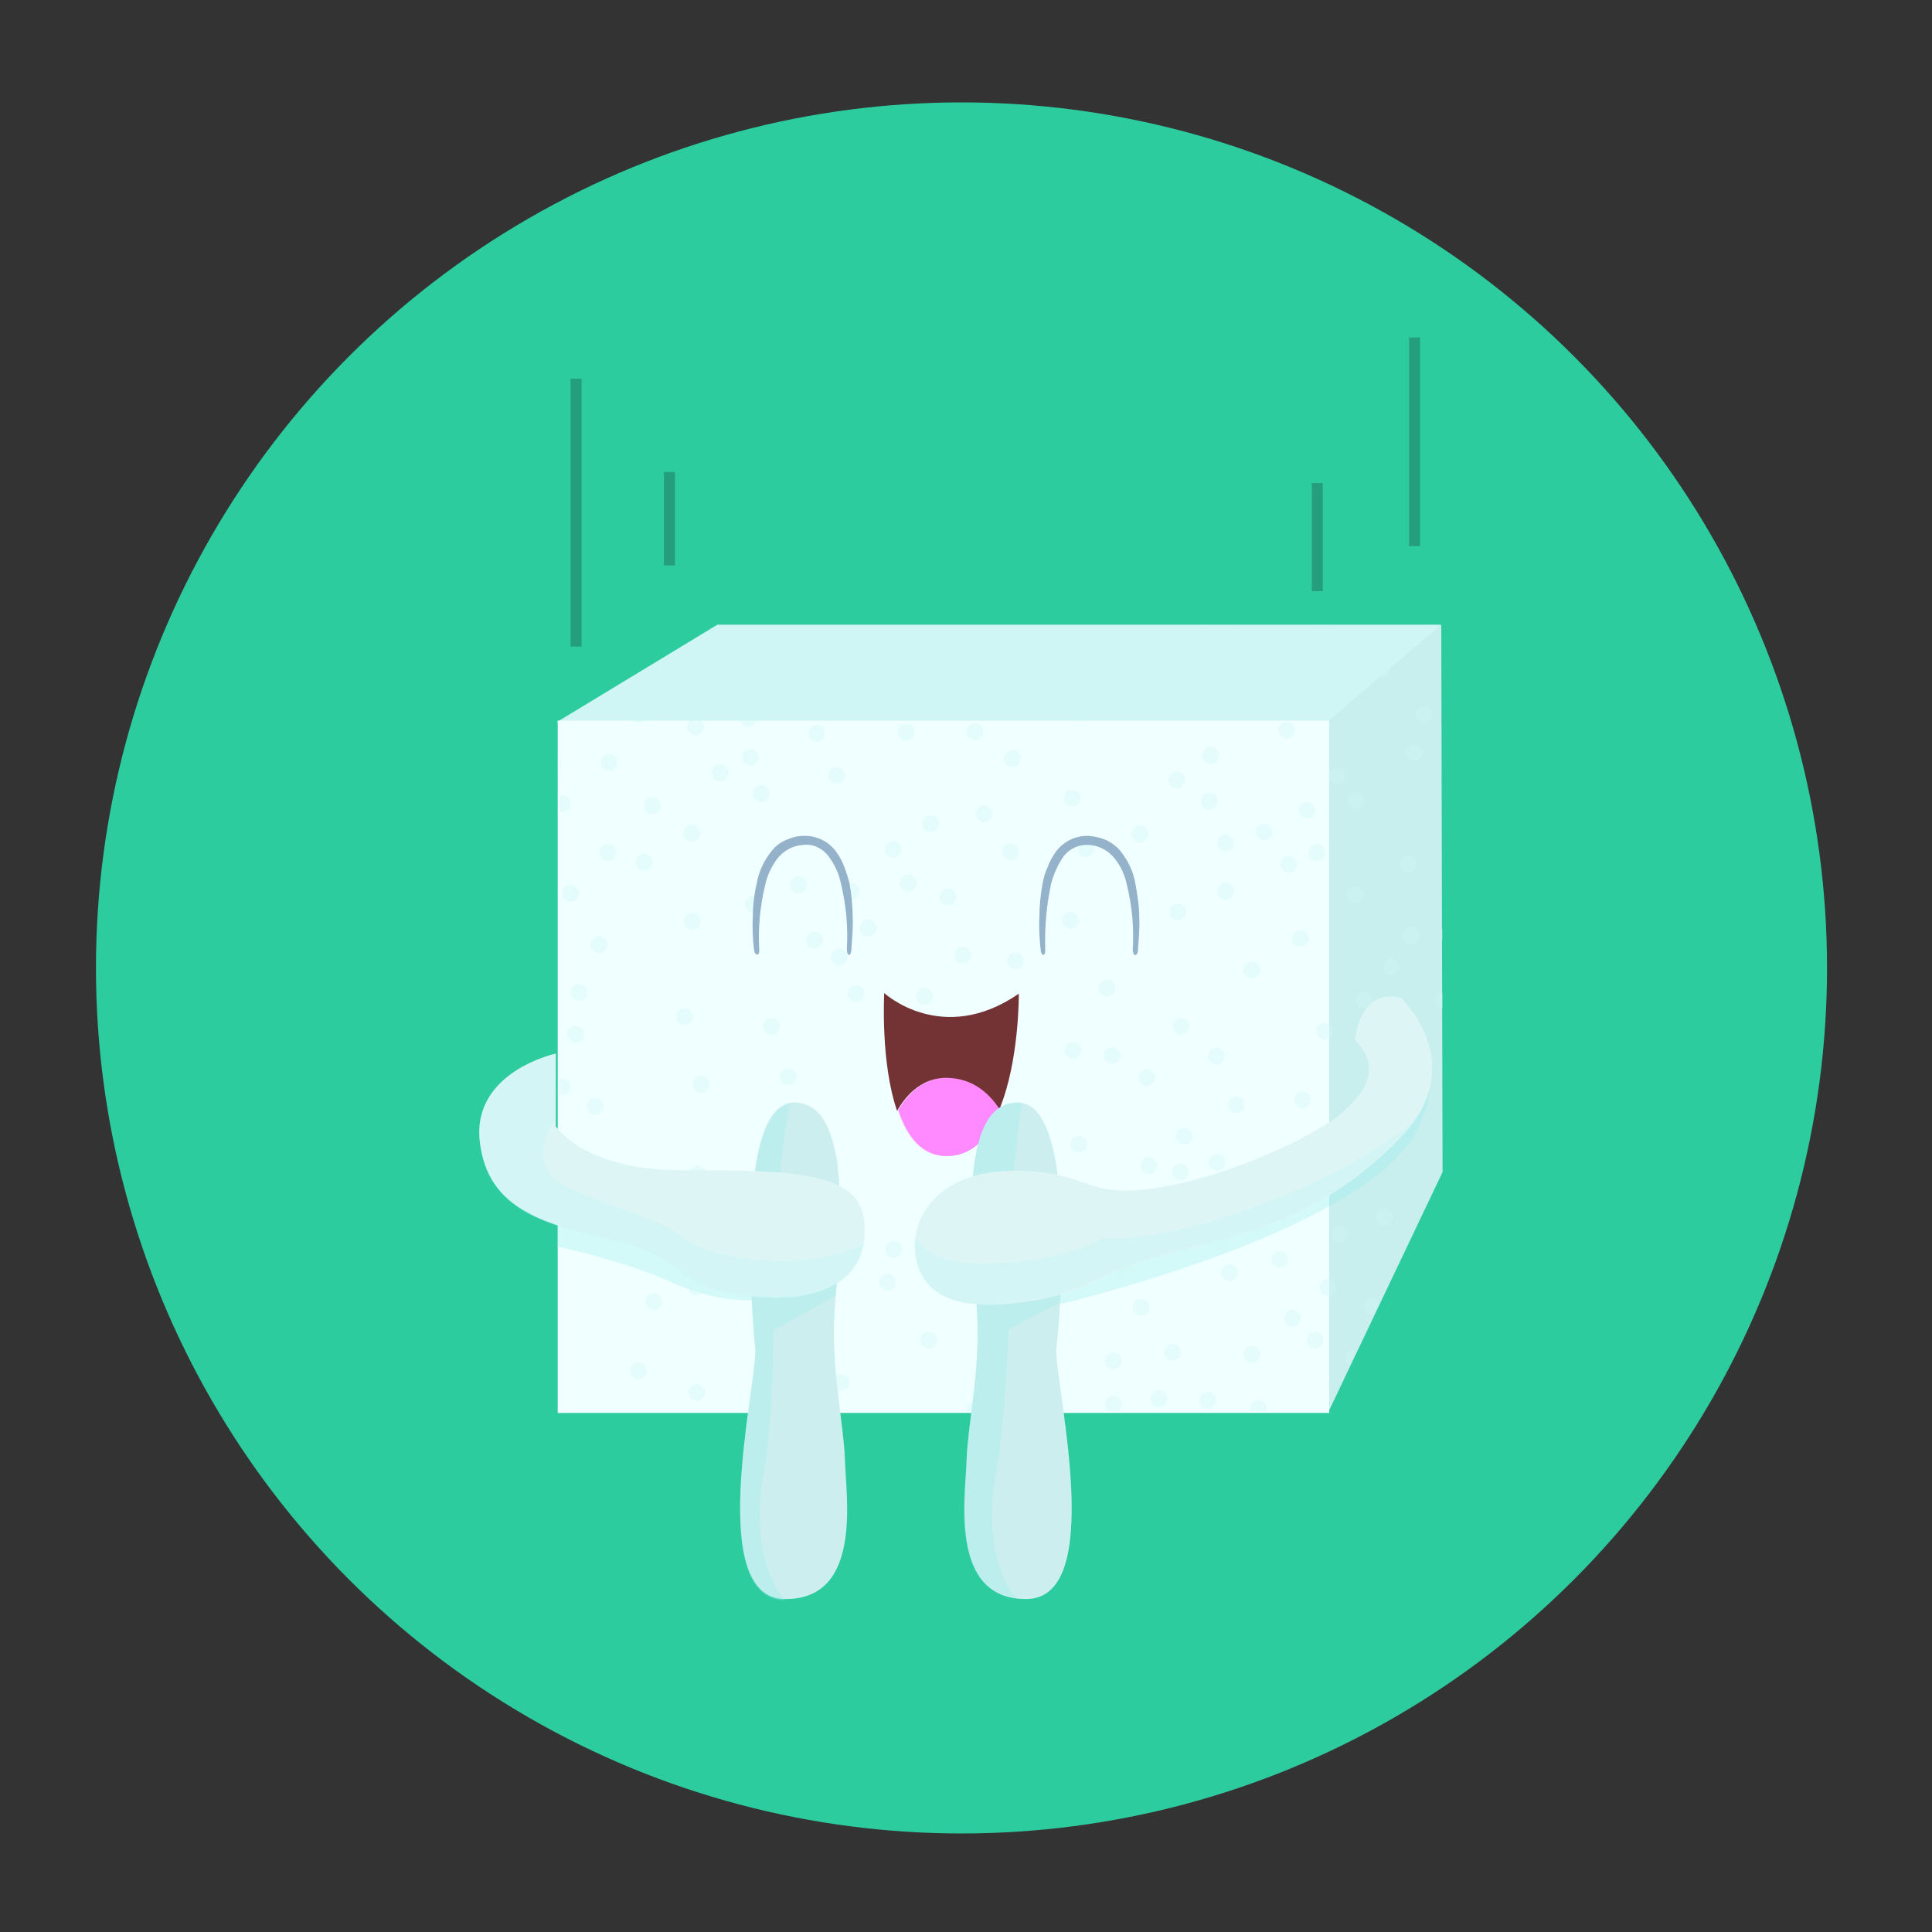 <?xml version="1.0" encoding="utf-8"?>
<!-- Generator: Adobe Illustrator 22.1.0, SVG Export Plug-In . SVG Version: 6.00 Build 0)  -->
<svg version="1.1" id="layer_1" xmlns="http://www.w3.org/2000/svg" xmlns:xlink="http://www.w3.org/1999/xlink" x="0px" y="0px"
	 viewBox="0 0 300 300" style="enable-background:new 0 0 300 300;" xml:space="preserve">
<rect x="0" y="0" width="300" height="300" fill="#333333" stroke="none"/>
<style type="text/css">
	.st0{fill:#2DCC9F;}
	.st1{fill:#D0F5F5;}
	.st2{fill:#C8EEEE;}
	.st3{opacity:0.35;fill:#9DEEEE;enable-background:new    ;}
	.st4{fill:#F0FFFF;}
	.st5{opacity:0.35;fill:#D0F5F5;enable-background:new    ;}
	.st6{fill:#94B3CA;}
	.st7{fill:#FF8AFF;}
	.st8{opacity:0.35;fill:#FF8AFF;enable-background:new    ;}
	.st9{fill:#733335;}
	.st10{fill:#CDEEEE;}
	.st11{fill:#DDF5F5;}
	.st12{opacity:0.35;fill:#C2F5F5;enable-background:new    ;}
	.st13{fill:#249E7C;}
</style>
<circle id="circle6357" class="st0" cx="149.3" cy="150.3" r="134.4"/>
<path id="path6359" class="st1" d="M86.5,112.1L111.4,97h112.3l-9.4,26l-83.1,7.6L86.5,112.1L86.5,112.1z"/>
<path id="path6361" class="st2" d="M206.1,112.1L223.8,97l0.2,85l-17.8,37.4l-9.3-81.3L206.1,112.1z"/>
<path class="st3" d="M207.9,178.7l-6.1,2l1,8.5c8.3-4.1,15.3-9,17.6-14.5C227.5,158.2,207.9,178.7,207.9,178.7z"/>
<path id="path6371" class="st4" d="M86.6,111.9h119.8v107.5H86.6V111.9z"/>
<path class="st3" d="M86.6,193.6c3.9,0.8,11.4,2.7,17.9,5.6c9.4,4.2,16.1,2.3,16.1,2.3l-9.9-8.4l-22.7-9l-1.4,0.7V193.6z"/>
<path class="st3" d="M206.4,179.2l-44.6,14.4l2,9.1c0,0,25.6-5.9,42.6-15.4V179.2z"/>
<ellipse class="st5" cx="201.8" cy="101.3" rx="1.3" ry="1.3"/>
<path class="st5" d="M197.7,186.9c0,0.7,0.6,1.3,1.3,1.3c0.7,0,1.3-0.6,1.3-1.3s-0.6-1.3-1.3-1.3
	C198.2,185.6,197.7,186.2,197.7,186.9z"/>
<ellipse class="st5" cx="203.8" cy="107.7" rx="1.3" ry="1.3"/>
<path class="st5" d="M204.5,133.7c0.7,0,1.3-0.6,1.3-1.3s-0.6-1.3-1.3-1.3c-0.7,0-1.3,0.6-1.3,1.3S203.8,133.7,204.5,133.7z"/>
<ellipse class="st5" cx="208.3" cy="104.6" rx="1.3" ry="1.3"/>
<path class="st5" d="M200.7,206c0.7,0,1.3-0.6,1.3-1.3s-0.6-1.3-1.3-1.3c-0.7,0-1.3,0.6-1.3,1.3S200,206,200.7,206z"/>
<path class="st5" d="M207,160.1c0-0.7-0.6-1.3-1.3-1.3s-1.3,0.6-1.3,1.3s0.6,1.3,1.3,1.3S207,160.8,207,160.1z"/>
<ellipse class="st5" cx="204.2" cy="208.1" rx="1.3" ry="1.3"/>
<path class="st5" d="M203.6,170.8c0-0.7-0.6-1.3-1.3-1.3c-0.7,0-1.3,0.6-1.3,1.3s0.6,1.3,1.3,1.3C203,172,203.6,171.5,203.6,170.8z"
	/>
<path class="st5" d="M198.5,113.4c0,0.7,0.6,1.3,1.3,1.3c0.7,0,1.3-0.6,1.3-1.3s-0.6-1.3-1.3-1.3
	C199.1,112.1,198.5,112.7,198.5,113.4z"/>
<path class="st5" d="M204.2,125.8c0-0.7-0.6-1.3-1.3-1.3c-0.7,0-1.3,0.6-1.3,1.3s0.6,1.3,1.3,1.3
	C203.7,127.1,204.2,126.5,204.2,125.8z"/>
<ellipse class="st5" cx="195.6" cy="190.6" rx="1.3" ry="1.3"/>
<ellipse class="st5" cx="194.4" cy="210.3" rx="1.3" ry="1.3"/>
<ellipse class="st5" cx="194.4" cy="150.6" rx="1.3" ry="1.3"/>
<path class="st5" d="M197.6,129.2c0-0.7-0.6-1.3-1.3-1.3s-1.3,0.6-1.3,1.3s0.6,1.3,1.3,1.3S197.6,129.9,197.6,129.2z"/>
<path class="st5" d="M201.9,147c0.7,0,1.3-0.6,1.3-1.3s-0.6-1.3-1.3-1.3c-0.7,0-1.3,0.6-1.3,1.3S201.2,147,201.9,147z"/>
<path class="st5" d="M196,104c0.7,0,1.3-0.6,1.3-1.3s-0.6-1.3-1.3-1.3c-0.7,0-1.3,0.6-1.3,1.3S195.3,104,196,104z"/>
<path class="st5" d="M201.4,134.2c0-0.7-0.6-1.3-1.3-1.3c-0.7,0-1.3,0.6-1.3,1.3s0.6,1.3,1.3,1.3
	C200.8,135.5,201.4,134.9,201.4,134.2z"/>
<ellipse class="st5" cx="198.7" cy="195.6" rx="1.3" ry="1.3"/>
<path class="st5" d="M191.6,99.3c0.7,0,1.3-0.6,1.3-1.3c0-0.2,0-0.3-0.1-0.5h-2.4c-0.1,0.1-0.1,0.3-0.1,0.5
	C190.4,98.7,190.9,99.3,191.6,99.3z"/>
<path class="st5" d="M210.6,125.6c0.7,0,1.3-0.6,1.3-1.3s-0.6-1.3-1.3-1.3c-0.7,0-1.3,0.6-1.3,1.3S209.9,125.6,210.6,125.6z"/>
<ellipse class="st5" cx="168.2" cy="98.9" rx="1.3" ry="1.3"/>
<ellipse class="st5" cx="174.4" cy="196.7" rx="1.3" ry="1.3"/>
<ellipse class="st5" cx="172.7" cy="163.9" rx="1.3" ry="1.3"/>
<path class="st5" d="M165.2,123.9c0,0.7,0.6,1.3,1.3,1.3c0.7,0,1.3-0.6,1.3-1.3s-0.6-1.3-1.3-1.3
	C165.8,122.6,165.2,123.2,165.2,123.9z"/>
<path class="st5" d="M167.1,110.5c0,0.7,0.6,1.3,1.3,1.3c0.7,0,1.3-0.6,1.3-1.3s-0.6-1.3-1.3-1.3
	C167.7,109.2,167.1,109.8,167.1,110.5z"/>
<path class="st5" d="M166.2,144.2c0.7,0,1.3-0.6,1.3-1.3s-0.6-1.3-1.3-1.3s-1.3,0.6-1.3,1.3S165.5,144.2,166.2,144.2z"/>
<path class="st5" d="M174.2,108.9c0.7,0,1.3-0.6,1.3-1.3s-0.6-1.3-1.3-1.3c-0.7,0-1.3,0.6-1.3,1.3S173.5,108.9,174.2,108.9z"/>
<path class="st5" d="M166.5,104.9c0,0.7,0.6,1.3,1.3,1.3c0.7,0,1.3-0.6,1.3-1.3s-0.6-1.3-1.3-1.3C167,103.6,166.5,104.2,166.5,104.9
	z"/>
<path class="st5" d="M172.9,212.6c0.7,0,1.3-0.6,1.3-1.3s-0.6-1.3-1.3-1.3c-0.7,0-1.3,0.6-1.3,1.3S172.2,212.6,172.9,212.6z"/>
<path class="st5" d="M211.8,156.6c0.7,0,1.3-0.6,1.3-1.3s-0.6-1.3-1.3-1.3c-0.7,0-1.3,0.6-1.3,1.3S211.1,156.6,211.8,156.6z"/>
<path class="st5" d="M210.4,140.2c0.7,0,1.3-0.6,1.3-1.3s-0.6-1.3-1.3-1.3c-0.7,0-1.3,0.6-1.3,1.3S209.7,140.2,210.4,140.2z"/>
<path class="st5" d="M208,193c0.7,0,1.3-0.6,1.3-1.3s-0.6-1.3-1.3-1.3s-1.3,0.6-1.3,1.3S207.2,193,208,193z"/>
<path class="st5" d="M206.3,120.5c0,0.7,0.6,1.3,1.3,1.3c0.7,0,1.3-0.6,1.3-1.3s-0.6-1.3-1.3-1.3
	C206.8,119.2,206.3,119.8,206.3,120.5z"/>
<path class="st5" d="M165.3,163.1c0,0.7,0.6,1.3,1.3,1.3c0.7,0,1.3-0.6,1.3-1.3s-0.6-1.3-1.3-1.3
	C165.8,161.9,165.3,162.4,165.3,163.1z"/>
<path class="st5" d="M214.9,190.3c0.7,0,1.3-0.6,1.3-1.3s-0.6-1.3-1.3-1.3c-0.7,0-1.3,0.6-1.3,1.3S214.2,190.3,214.9,190.3z"/>
<ellipse class="st5" cx="192" cy="171.6" rx="1.3" ry="1.3"/>
<path class="st5" d="M217.3,150.2c0-0.7-0.6-1.3-1.3-1.3c-0.7,0-1.3,0.6-1.3,1.3s0.6,1.3,1.3,1.3
	C216.7,151.5,217.3,150.9,217.3,150.2z"/>
<path class="st5" d="M215.9,104c0-0.7-0.6-1.3-1.3-1.3c-0.7,0-1.3,0.6-1.3,1.3s0.6,1.3,1.3,1.3C215.3,105.2,215.9,104.7,215.9,104z"
	/>
<ellipse class="st5" cx="213" cy="175.2" rx="1.3" ry="1.3"/>
<path class="st5" d="M219.1,146.6c0.7,0,1.3-0.6,1.3-1.3s-0.6-1.3-1.3-1.3c-0.7,0-1.3,0.6-1.3,1.3S218.4,146.6,219.1,146.6z"/>
<ellipse class="st5" cx="219.7" cy="116.9" rx="1.3" ry="1.3"/>
<path class="st5" d="M220,134.1c0-0.7-0.6-1.3-1.3-1.3c-0.7,0-1.3,0.6-1.3,1.3s0.6,1.3,1.3,1.3C219.4,135.4,220,134.8,220,134.1z"/>
<path class="st5" d="M222.8,155.3c0,0.7,0.5,1.2,1.2,1.2V154C223.3,154.1,222.8,154.6,222.8,155.3z"/>
<path class="st5" d="M223.6,145.1c0,0.4,0.2,0.7,0.4,0.9v-1.8C223.7,144.4,223.6,144.8,223.6,145.1z"/>
<path class="st5" d="M177,128.2c-0.7,0-1.3,0.6-1.3,1.3s0.6,1.3,1.3,1.3c0.7,0,1.3-0.6,1.3-1.3S177.7,128.2,177,128.2z"/>
<path class="st5" d="M222.4,111c0-0.7-0.6-1.3-1.3-1.3c-0.7,0-1.3,0.6-1.3,1.3s0.6,1.3,1.3,1.3C221.8,112.3,222.4,111.7,222.4,111z"
	/>
<path class="st5" d="M179.7,181c0-0.7-0.6-1.3-1.3-1.3c-0.7,0-1.3,0.6-1.3,1.3s0.6,1.3,1.3,1.3C179.1,182.3,179.7,181.7,179.7,181z"
	/>
<path class="st5" d="M176.8,167.3c0,0.7,0.6,1.3,1.3,1.3c0.7,0,1.3-0.6,1.3-1.3s-0.6-1.3-1.3-1.3C177.4,166,176.8,166.6,176.8,167.3
	z"/>
<path class="st5" d="M204.7,98.3c0,0.7,0.6,1.3,1.3,1.3c0.7,0,1.3-0.6,1.3-1.3c0-0.3-0.1-0.5-0.3-0.7h-2
	C204.8,97.7,204.7,98,204.7,98.3z"/>
<path class="st5" d="M177.2,204.3c0.7,0,1.3-0.6,1.3-1.3s-0.6-1.3-1.3-1.3c-0.7,0-1.3,0.6-1.3,1.3S176.5,204.3,177.2,204.3z"/>
<path class="st5" d="M196.7,218.7c0-0.7-0.6-1.3-1.3-1.3s-1.3,0.6-1.3,1.3c0,0.1,0,0.3,0.1,0.4h2.4
	C196.6,219,196.7,218.8,196.7,218.7z"/>
<path class="st5" d="M208.9,210.9c0,0.4,0.2,0.8,0.5,1l1-2.2c-0.1,0-0.2-0.1-0.3-0.1C209.5,209.6,208.9,210.2,208.9,210.9z"/>
<path class="st5" d="M174.2,218.1c0-0.7-0.6-1.3-1.3-1.3c-0.7,0-1.3,0.6-1.3,1.3c0,0.4,0.2,0.7,0.5,1h1.6
	C174,218.9,174.2,218.5,174.2,218.1z"/>
<path class="st5" d="M213,201.6c-0.7,0-1.3,0.6-1.3,1.3c0,0.7,0.6,1.3,1.3,1.3c0.1,0,0.1,0,0.2,0l0.9-1.9
	C213.8,201.9,213.4,201.6,213,201.6z"/>
<path class="st5" d="M92.4,109.2C92.4,109.1,92.4,109.1,92.4,109.2l-1.9,1.1c0.2,0.1,0.4,0.2,0.6,0.2
	C91.9,110.4,92.4,109.9,92.4,109.2z"/>
<path class="st5" d="M159.3,217.9c-0.7,0-1.2,0.5-1.3,1.2h2.5C160.5,218.4,160,217.9,159.3,217.9z"/>
<path class="st5" d="M184.5,98.6c0,0.7,0.6,1.3,1.3,1.3s1.3-0.6,1.3-1.3c0-0.5-0.3-0.9-0.7-1.1h-1.2
	C184.8,97.8,184.5,98.2,184.5,98.6z"/>
<path class="st5" d="M87.9,189.2c0.7,0,1.3-0.6,1.3-1.3s-0.6-1.3-1.3-1.3c-0.4,0-0.8,0.2-1,0.5v1.5C87.1,189,87.5,189.2,87.9,189.2z
	"/>
<path class="st5" d="M152.7,218.9c0-0.7-0.6-1.3-1.3-1.3c-0.7,0-1.3,0.6-1.3,1.3c0,0.1,0,0.1,0,0.2h2.5
	C152.7,219,152.7,219,152.7,218.9z"/>
<ellipse class="st5" cx="190.9" cy="197.6" rx="1.3" ry="1.3"/>
<path class="st5" d="M188.9,165.3c0.7,0,1.3-0.6,1.3-1.3s-0.6-1.3-1.3-1.3s-1.3,0.6-1.3,1.3S188.2,165.3,188.9,165.3z"/>
<path class="st5" d="M189,130.9c0,0.7,0.6,1.3,1.3,1.3c0.7,0,1.3-0.6,1.3-1.3s-0.6-1.3-1.3-1.3C189.6,129.6,189,130.2,189,130.9z"/>
<path class="st5" d="M191.6,138.4c0-0.7-0.6-1.3-1.3-1.3s-1.3,0.6-1.3,1.3s0.6,1.3,1.3,1.3S191.6,139.1,191.6,138.4z"/>
<path class="st5" d="M189.1,124.4c0-0.7-0.6-1.3-1.3-1.3c-0.7,0-1.3,0.6-1.3,1.3s0.6,1.3,1.3,1.3
	C188.5,125.6,189.1,125.1,189.1,124.4z"/>
<path class="st5" d="M189,181.8c0.7,0,1.3-0.6,1.3-1.3s-0.6-1.3-1.3-1.3c-0.7,0-1.3,0.6-1.3,1.3S188.3,181.8,189,181.8z"/>
<path class="st5" d="M187.5,218.8c0.7,0,1.3-0.6,1.3-1.3s-0.6-1.3-1.3-1.3c-0.7,0-1.3,0.6-1.3,1.3S186.8,218.8,187.5,218.8z"/>
<path class="st5" d="M189.7,194.4c0.7,0,1.3-0.6,1.3-1.3s-0.6-1.3-1.3-1.3c-0.7,0-1.3,0.6-1.3,1.3S189,194.4,189.7,194.4z"/>
<path class="st5" d="M188,116c-0.7,0-1.3,0.6-1.3,1.3s0.6,1.3,1.3,1.3s1.3-0.6,1.3-1.3S188.7,116,188,116z"/>
<ellipse class="st5" cx="191.5" cy="106.2" rx="1.3" ry="1.3"/>
<path class="st5" d="M184.5,189.9c0.7,0,1.3-0.6,1.3-1.3s-0.6-1.3-1.3-1.3c-0.7,0-1.3,0.6-1.3,1.3S183.8,189.9,184.5,189.9z"/>
<path class="st5" d="M182.9,140.3c-0.7,0-1.3,0.6-1.3,1.3s0.6,1.3,1.3,1.3c0.7,0,1.3-0.6,1.3-1.3S183.6,140.3,182.9,140.3z"/>
<path class="st5" d="M187.3,106.3c0-0.7-0.6-1.3-1.3-1.3c-0.7,0-1.3,0.6-1.3,1.3s0.6,1.3,1.3,1.3C186.7,107.5,187.3,107,187.3,106.3
	z"/>
<path class="st5" d="M182,182c0,0.7,0.6,1.3,1.3,1.3s1.3-0.6,1.3-1.3s-0.6-1.3-1.3-1.3S182,181.3,182,182z"/>
<path class="st5" d="M182.7,119.8c-0.7,0-1.3,0.6-1.3,1.3s0.6,1.3,1.3,1.3c0.7,0,1.3-0.6,1.3-1.3S183.4,119.8,182.7,119.8z"/>
<path class="st5" d="M183.4,158.1c-0.7,0-1.3,0.6-1.3,1.3s0.6,1.3,1.3,1.3c0.7,0,1.3-0.6,1.3-1.3S184.1,158.1,183.4,158.1z"/>
<path class="st5" d="M183.4,210c0-0.7-0.6-1.3-1.3-1.3c-0.7,0-1.3,0.6-1.3,1.3s0.6,1.3,1.3,1.3C182.8,211.2,183.4,210.7,183.4,210z"
	/>
<path class="st5" d="M185.2,176.4c0-0.7-0.6-1.3-1.3-1.3c-0.7,0-1.3,0.6-1.3,1.3s0.6,1.3,1.3,1.3
	C184.6,177.7,185.2,177.1,185.2,176.4z"/>
<ellipse class="st5" cx="180.9" cy="99.3" rx="1.3" ry="1.3"/>
<ellipse class="st5" cx="180" cy="217.2" rx="1.3" ry="1.3"/>
<path class="st5" d="M171.9,152.1c-0.7,0-1.3,0.6-1.3,1.3s0.6,1.3,1.3,1.3s1.3-0.6,1.3-1.3S172.6,152.1,171.9,152.1z"/>
<ellipse class="st5" cx="107.5" cy="143.1" rx="1.3" ry="1.3"/>
<path class="st5" d="M109.3,112.9c0-0.7-0.6-1.3-1.3-1.3c-0.7,0-1.3,0.6-1.3,1.3s0.6,1.3,1.3,1.3
	C108.7,114.2,109.3,113.6,109.3,112.9z"/>
<ellipse class="st5" cx="107.4" cy="129.4" rx="1.3" ry="1.3"/>
<path class="st5" d="M113,104.9c0.7,0,1.3-0.6,1.3-1.3s-0.6-1.3-1.3-1.3c-0.7,0-1.3,0.6-1.3,1.3S112.3,104.9,113,104.9z"/>
<path class="st5" d="M110.5,120c0,0.7,0.6,1.3,1.3,1.3c0.7,0,1.3-0.6,1.3-1.3s-0.6-1.3-1.3-1.3C111.1,118.8,110.5,119.3,110.5,120z"
	/>
<path class="st5" d="M106.3,159.2c0.7,0,1.3-0.6,1.3-1.3s-0.6-1.3-1.3-1.3s-1.3,0.6-1.3,1.3S105.6,159.2,106.3,159.2z"/>
<path class="st5" d="M104.9,106.8c-0.7,0-1.3,0.6-1.3,1.3s0.6,1.3,1.3,1.3s1.3-0.6,1.3-1.3S105.6,106.8,104.9,106.8z"/>
<path class="st5" d="M106.8,191.5c0.7,0,1.3-0.6,1.3-1.3s-0.6-1.3-1.3-1.3c-0.7,0-1.3,0.6-1.3,1.3S106.1,191.5,106.8,191.5z"/>
<path class="st5" d="M108.1,201.2c0.7,0,1.3-0.6,1.3-1.3c0-0.7-0.6-1.3-1.3-1.3c-0.7,0-1.3,0.6-1.3,1.3
	C106.8,200.6,107.4,201.2,108.1,201.2z"/>
<path class="st5" d="M141,138.4c0.7,0,1.3-0.6,1.3-1.3s-0.6-1.3-1.3-1.3c-0.7,0-1.3,0.6-1.3,1.3S140.3,138.4,141,138.4z"/>
<path class="st5" d="M136.6,99.6c0-0.7-0.6-1.3-1.3-1.3c-0.7,0-1.3,0.6-1.3,1.3s0.6,1.3,1.3,1.3C136,100.9,136.6,100.3,136.6,99.6z"
	/>
<path class="st5" d="M108.2,217.5c0.7,0,1.3-0.6,1.3-1.3s-0.6-1.3-1.3-1.3c-0.7,0-1.3,0.6-1.3,1.3S107.5,217.5,108.2,217.5z"/>
<ellipse class="st5" cx="138.8" cy="194" rx="1.3" ry="1.3"/>
<ellipse class="st5" cx="132.2" cy="191.4" rx="1.3" ry="1.3"/>
<path class="st5" d="M164.3,185.8c0,0.7,0.6,1.3,1.3,1.3c0.7,0,1.3-0.6,1.3-1.3s-0.6-1.3-1.3-1.3
	C164.9,184.6,164.3,185.1,164.3,185.8z"/>
<path class="st5" d="M136.1,144.1c0-0.7-0.6-1.3-1.3-1.3c-0.7,0-1.3,0.6-1.3,1.3s0.6,1.3,1.3,1.3
	C135.5,145.4,136.1,144.8,136.1,144.1z"/>
<ellipse class="st5" cx="140.3" cy="101.6" rx="1.3" ry="1.3"/>
<ellipse class="st5" cx="137.8" cy="199.1" rx="1.3" ry="1.3"/>
<path class="st5" d="M137.4,131.9c0,0.7,0.6,1.3,1.3,1.3c0.7,0,1.3-0.6,1.3-1.3s-0.6-1.3-1.3-1.3C138,130.7,137.4,131.2,137.4,131.9
	z"/>
<path class="st5" d="M139.4,113.7c0,0.7,0.6,1.3,1.3,1.3c0.7,0,1.3-0.6,1.3-1.3s-0.6-1.3-1.3-1.3C140,112.4,139.4,113,139.4,113.7z"
	/>
<ellipse class="st5" cx="132.9" cy="154.3" rx="1.3" ry="1.3"/>
<path class="st5" d="M88.6,140c0.7,0,1.3-0.6,1.3-1.3s-0.6-1.3-1.3-1.3c-0.7,0-1.3,0.6-1.3,1.3S87.9,140,88.6,140z"/>
<path class="st5" d="M92.4,173.1c0.7,0,1.3-0.6,1.3-1.3c0-0.7-0.6-1.3-1.3-1.3c-0.7,0-1.3,0.6-1.3,1.3
	C91.2,172.5,91.7,173.1,92.4,173.1z"/>
<ellipse class="st5" cx="93" cy="146.7" rx="1.3" ry="1.3"/>
<path class="st5" d="M89.4,161.9c0.7,0,1.3-0.6,1.3-1.3s-0.6-1.3-1.3-1.3c-0.7,0-1.3,0.6-1.3,1.3S88.7,161.9,89.4,161.9z"/>
<path class="st5" d="M91.2,154.1c0-0.7-0.6-1.3-1.3-1.3c-0.7,0-1.3,0.6-1.3,1.3s0.6,1.3,1.3,1.3C90.6,155.4,91.2,154.8,91.2,154.1z"
	/>
<path class="st5" d="M88.6,168.8c0-0.7-0.6-1.3-1.3-1.3c-0.2,0-0.3,0-0.5,0.1v2.3c0.1,0.1,0.3,0.1,0.5,0.1
	C88.1,170.1,88.6,169.5,88.6,168.8z"/>
<path class="st5" d="M207.5,199.9c0-0.7-0.6-1.3-1.3-1.3c-0.7,0-1.3,0.6-1.3,1.3c0,0.7,0.6,1.3,1.3,1.3
	C206.9,201.2,207.5,200.6,207.5,199.9z"/>
<ellipse class="st5" cx="94.4" cy="132.4" rx="1.3" ry="1.3"/>
<ellipse class="st5" cx="94.6" cy="118.4" rx="1.3" ry="1.3"/>
<path class="st5" d="M99.1,109.6c-0.7,0-1.3,0.6-1.3,1.3s0.6,1.3,1.3,1.3c0.7,0,1.3-0.6,1.3-1.3S99.8,109.6,99.1,109.6z"/>
<path class="st5" d="M98.7,133.9c0,0.7,0.6,1.3,1.3,1.3c0.7,0,1.3-0.6,1.3-1.3s-0.6-1.3-1.3-1.3C99.3,132.6,98.7,133.2,98.7,133.9z"
	/>
<path class="st5" d="M102.6,125.1c0-0.7-0.6-1.3-1.3-1.3c-0.7,0-1.3,0.6-1.3,1.3s0.6,1.3,1.3,1.3
	C102.1,126.4,102.6,125.8,102.6,125.1z"/>
<path class="st5" d="M87.2,118.6c0-0.3-0.1-0.6-0.3-0.8v1.5C87.1,119.1,87.2,118.9,87.2,118.6z"/>
<ellipse class="st5" cx="108.9" cy="168.4" rx="1.3" ry="1.3"/>
<ellipse class="st5" cx="108.4" cy="182.3" rx="1.3" ry="1.3"/>
<ellipse class="st5" cx="99" cy="187.9" rx="1.3" ry="1.3"/>
<path class="st5" d="M101.5,203.4c0.7,0,1.3-0.6,1.3-1.3s-0.6-1.3-1.3-1.3c-0.7,0-1.3,0.6-1.3,1.3S100.8,203.4,101.5,203.4z"/>
<path class="st5" d="M88.6,124.8c0-0.7-0.6-1.3-1.3-1.3c-0.1,0-0.3,0-0.4,0.1v2.4c0.1,0,0.3,0.1,0.4,0.1
	C88,126,88.6,125.5,88.6,124.8z"/>
<path class="st5" d="M99.1,214.2c0.7,0,1.3-0.6,1.3-1.3s-0.6-1.3-1.3-1.3c-0.7,0-1.3,0.6-1.3,1.3S98.4,214.2,99.1,214.2z"/>
<ellipse class="st5" cx="137.3" cy="106.3" rx="1.3" ry="1.3"/>
<path class="st5" d="M153.1,106.7c0-0.7-0.6-1.3-1.3-1.3c-0.7,0-1.3,0.6-1.3,1.3s0.6,1.3,1.3,1.3C152.5,108,153.1,107.4,153.1,106.7
	z"/>
<path class="st5" d="M152.8,127.7c0.7,0,1.3-0.6,1.3-1.3s-0.6-1.3-1.3-1.3s-1.3,0.6-1.3,1.3S152.1,127.7,152.8,127.7z"/>
<path class="st5" d="M153.2,186.8c0.7,0,1.3-0.6,1.3-1.3s-0.6-1.3-1.3-1.3c-0.7,0-1.3,0.6-1.3,1.3S152.5,186.8,153.2,186.8z"/>
<path class="st5" d="M149.5,149.6c0.7,0,1.3-0.6,1.3-1.3s-0.6-1.3-1.3-1.3s-1.3,0.6-1.3,1.3S148.8,149.6,149.5,149.6z"/>
<ellipse class="st5" cx="147.2" cy="139.3" rx="1.3" ry="1.3"/>
<path class="st5" d="M152.7,113.6c0-0.7-0.6-1.3-1.3-1.3c-0.7,0-1.3,0.6-1.3,1.3c0,0.7,0.6,1.3,1.3,1.3
	C152.1,114.9,152.7,114.3,152.7,113.6z"/>
<path class="st5" d="M116.5,118.9c0.7,0,1.3-0.6,1.3-1.3s-0.6-1.3-1.3-1.3s-1.3,0.6-1.3,1.3S115.8,118.9,116.5,118.9z"/>
<path class="st5" d="M144.2,209.4c0.7,0,1.3-0.6,1.3-1.3s-0.6-1.3-1.3-1.3c-0.7,0-1.3,0.6-1.3,1.3S143.4,209.4,144.2,209.4z"/>
<path class="st5" d="M145.8,127.9c0-0.7-0.6-1.3-1.3-1.3c-0.7,0-1.3,0.6-1.3,1.3s0.6,1.3,1.3,1.3
	C145.3,129.1,145.8,128.6,145.8,127.9z"/>
<path class="st5" d="M144.9,154.7c0-0.7-0.6-1.3-1.3-1.3c-0.7,0-1.3,0.6-1.3,1.3s0.6,1.3,1.3,1.3C144.3,156,144.9,155.4,144.9,154.7
	z"/>
<ellipse class="st5" cx="167.5" cy="177.7" rx="1.3" ry="1.3"/>
<path class="st5" d="M159.1,190.3c0,0.7,0.6,1.3,1.3,1.3c0.7,0,1.3-0.6,1.3-1.3s-0.6-1.3-1.3-1.3
	C159.6,189.1,159.1,189.6,159.1,190.3z"/>
<path class="st5" d="M169.9,131.8c0-0.7-0.6-1.3-1.3-1.3c-0.7,0-1.3,0.6-1.3,1.3s0.6,1.3,1.3,1.3
	C169.3,133.1,169.9,132.5,169.9,131.8z"/>
<path class="st5" d="M157.7,150.5c0.7,0,1.3-0.6,1.3-1.3s-0.6-1.3-1.3-1.3c-0.7,0-1.3,0.6-1.3,1.3S157,150.5,157.7,150.5z"/>
<path class="st5" d="M165.8,198.8c0.7,0,1.3-0.6,1.3-1.3s-0.6-1.3-1.3-1.3s-1.3,0.6-1.3,1.3S165.1,198.8,165.8,198.8z"/>
<path class="st5" d="M117.5,111.5c0-0.7-0.6-1.3-1.3-1.3c-0.7,0-1.3,0.6-1.3,1.3s0.6,1.3,1.3,1.3C117,112.7,117.5,112.2,117.5,111.5
	z"/>
<path class="st5" d="M157.4,110.6c0.7,0,1.3-0.6,1.3-1.3s-0.6-1.3-1.3-1.3c-0.7,0-1.3,0.6-1.3,1.3S156.7,110.6,157.4,110.6z"/>
<path class="st5" d="M157.2,119.1c0.7,0,1.3-0.6,1.3-1.3s-0.6-1.3-1.3-1.3c-0.7,0-1.3,0.6-1.3,1.3S156.5,119.1,157.2,119.1z"/>
<ellipse class="st5" cx="156.9" cy="132.3" rx="1.3" ry="1.3"/>
<ellipse class="st5" cx="157.6" cy="101.6" rx="1.3" ry="1.3"/>
<ellipse class="st5" cx="130.6" cy="214.7" rx="1.3" ry="1.3"/>
<path class="st5" d="M122.7,195.6c0.7,0,1.3-0.6,1.3-1.3s-0.6-1.3-1.3-1.3c-0.7,0-1.3,0.6-1.3,1.3S122,195.6,122.7,195.6z"/>
<path class="st5" d="M121,183.5c0.7,0,1.3-0.6,1.3-1.3s-0.6-1.3-1.3-1.3c-0.7,0-1.3,0.6-1.3,1.3S120.3,183.5,121,183.5z"/>
<ellipse class="st5" cx="119.8" cy="159.4" rx="1.3" ry="1.3"/>
<path class="st5" d="M119.9,104.8c-0.7,0-1.3,0.6-1.3,1.3s0.6,1.3,1.3,1.3c0.7,0,1.3-0.6,1.3-1.3S120.6,104.8,119.9,104.8z"/>
<path class="st5" d="M125.1,213.4c0.7,0,1.3-0.6,1.3-1.3s-0.6-1.3-1.3-1.3c-0.7,0-1.3,0.6-1.3,1.3S124.4,213.4,125.1,213.4z"/>
<ellipse class="st5" cx="128.9" cy="180.6" rx="1.3" ry="1.3"/>
<path class="st5" d="M124,206.3c0.7,0,1.3-0.6,1.3-1.3c0-0.7-0.6-1.3-1.3-1.3c-0.7,0-1.3,0.6-1.3,1.3
	C122.8,205.7,123.3,206.3,124,206.3z"/>
<ellipse class="st5" cx="127.3" cy="188.1" rx="1.3" ry="1.3"/>
<ellipse class="st5" cx="122.4" cy="167.2" rx="1.3" ry="1.3"/>
<path class="st5" d="M130.3,149.9c0.7,0,1.3-0.6,1.3-1.3c0-0.7-0.6-1.3-1.3-1.3c-0.7,0-1.3,0.6-1.3,1.3
	C129.1,149.4,129.6,149.9,130.3,149.9z"/>
<path class="st5" d="M117,141.7c0.7,0,1.3-0.6,1.3-1.3s-0.6-1.3-1.3-1.3c-0.7,0-1.3,0.6-1.3,1.3S116.3,141.7,117,141.7z"/>
<path class="st5" d="M133.5,138.4c0-0.7-0.6-1.3-1.3-1.3c-0.7,0-1.3,0.6-1.3,1.3s0.6,1.3,1.3,1.3
	C132.9,139.6,133.5,139.1,133.5,138.4z"/>
<ellipse class="st5" cx="129.9" cy="120.4" rx="1.3" ry="1.3"/>
<path class="st5" d="M124,136.1c-0.7,0-1.3,0.6-1.3,1.3s0.6,1.3,1.3,1.3c0.7,0,1.3-0.6,1.3-1.3S124.7,136.1,124,136.1z"/>
<path class="st5" d="M119.5,123.2c0-0.7-0.6-1.3-1.3-1.3c-0.7,0-1.3,0.6-1.3,1.3s0.6,1.3,1.3,1.3
	C118.9,124.5,119.5,123.9,119.5,123.2z"/>
<path class="st5" d="M126.5,147.3c0.7,0,1.3-0.6,1.3-1.3s-0.6-1.3-1.3-1.3c-0.7,0-1.3,0.6-1.3,1.3S125.7,147.3,126.5,147.3z"/>
<path class="st5" d="M125.5,113.9c0,0.7,0.6,1.3,1.3,1.3c0.7,0,1.3-0.6,1.3-1.3s-0.6-1.3-1.3-1.3
	C126.1,112.7,125.5,113.2,125.5,113.9z"/>
<ellipse class="st5" cx="128.9" cy="100.9" rx="1.3" ry="1.3"/>
<path class="st5" d="M130.2,107.2c-0.7,0-1.3,0.6-1.3,1.3s0.6,1.3,1.3,1.3c0.7,0,1.3-0.6,1.3-1.3S130.9,107.2,130.2,107.2z"/>
<path id="path7811" class="st6" d="M131.5,147.4c0.2-3.4-0.1-6.8-0.9-10.1c-0.3-1.6-1-3.1-2-4.4c-0.9-1.2-2.4-1.9-3.9-1.7
	c-1.5,0.1-2.9,0.8-3.9,2c-1,1.3-1.7,2.8-2,4.3c-0.8,3.3-1.1,6.7-0.9,10c0.1,0.9-0.6,1-0.8,0.1c-0.2-1.7-0.3-3.5-0.2-5.2
	c0-1.7,0.2-3.5,0.6-5.2c0.3-1.8,1.1-3.5,2.2-4.9c0.6-0.8,1.3-1.4,2.2-1.8c0.9-0.4,1.8-0.7,2.8-0.7c2-0.1,3.9,0.8,5.1,2.4
	c0.6,0.8,1,1.6,1.3,2.4c0.3,0.8,0.6,1.7,0.8,2.5c0.3,1.7,0.5,3.5,0.5,5.2c0.1,1.7-0.1,3.5-0.2,5.2
	C132.1,148.6,131.5,148.5,131.5,147.4L131.5,147.4z M161.6,147.5c-0.2-1.7-0.3-3.5-0.2-5.2c0-1.7,0.2-3.5,0.5-5.2
	c0.2-0.9,0.4-1.7,0.8-2.5c0.3-0.9,0.8-1.7,1.3-2.4c1.2-1.6,3.1-2.5,5.1-2.4c1,0.1,1.9,0.3,2.8,0.7c0.9,0.5,1.6,1,2.2,1.8
	c1.1,1.4,1.9,3.1,2.2,4.9c0.3,1.7,0.6,3.5,0.6,5.2c0.1,1.7-0.1,3.5-0.2,5.2c-0.1,1-0.8,0.9-0.8-0.1c0.2-3.4-0.1-6.8-0.9-10
	c-0.3-1.6-1-3.1-2-4.3c-1-1.2-2.4-1.9-3.9-2c-1.5-0.1-2.9,0.5-3.9,1.7c-0.9,1.3-1.6,2.8-2,4.4c-0.7,3.3-1,6.7-0.9,10.1
	C162.4,148.5,161.7,148.6,161.6,147.5L161.6,147.5z"/>
<path id="path7813" class="st7" d="M147.9,167.3c-4.3-0.3-7,2.6-8.4,5.1c1.4,4.2,3.8,7.3,7.9,7.1c4-0.2,6.5-3.4,8.2-7.5
	C154,170,151.7,167.7,147.9,167.3z"/>
<path class="st8" d="M150.3,178.7c-6.9-3-7.3-7.7-6.7-10.6c-1.9,1-3.3,2.7-4.2,4.3c1.4,4.2,3.8,7.3,7.9,7.1
	C148.4,179.5,149.4,179.2,150.3,178.7C150.3,178.7,150.3,178.7,150.3,178.7z"/>
<path id="path7823" class="st9" d="M137.3,154.2c0,0-0.6,10.8,2,18.3c1.4-2.5,4.1-5.5,8.4-5.1c3.8,0.3,6.1,2.7,7.5,4.8
	c3.1-7.5,3-17.9,3-17.9C146.3,162.5,137.3,154.2,137.3,154.2z"/>
<path id="path7825" class="st10" d="M123.4,171.2c10.2,0.2,6.4,25.9,6.1,34.2c-0.2,8.4,1.5,15.8,1.7,21.2c0.1,5.4,2.9,21.8-9.3,21.7
	s-4.7-32-4.6-38.6C117.3,209.7,113.3,170.9,123.4,171.2z M157.9,171.2c-10.2,0.2-6.4,25.9-6.1,34.2c0.2,8.4-1.5,15.8-1.7,21.2
	c-0.1,5.4-2.9,21.8,9.3,21.7c12.3-0.1,4.7-32,4.6-38.6C164.1,209.7,168.1,170.9,157.9,171.2z"/>
<path class="st3" d="M157.1,188.5c0.2-5.8,0.7-11.5,1.6-17.2c-0.2,0-0.5-0.1-0.8-0.1c-10.2,0.2-6.4,25.9-6.1,34.2
	c0.2,8.3-1.5,15.8-1.7,21.2c-0.2,5.2-2.7,20.4,7.8,21.6c-4-4.3-4.5-13.3-3.2-19.8c1.4-7.1,1.9-21.9,1.9-21.9l8-4.3
	c0.1-1.8,0.2-3.9,0.2-6.1C161.8,196.2,156.9,195.2,157.1,188.5z"/>
<path class="st3" d="M120.1,206.6l9.7-5.4c0.1-1.6,0.2-3.3,0.4-5.1c-1,0.2-9.7,1.7-9.5-7.5c0.2-5.8,0.8-11.6,2-17.2
	c-9.2,1.7-5.4,38.5-5.4,38.5c-0.1,6.6-7.6,38.5,4.6,38.6c0,0,0.1,0,0.1,0c-4.1-4.3-4.7-13.3-3.4-19.8
	C120,221.4,120.1,206.6,120.1,206.6z"/>
<path id="path7837" class="st11" d="M210.4,161.5c0,0,0.7-8.3,7.2-6.5c0,0,10.8,10.2,0,21.5c-10.8,11.2-21.6,14.7-34.9,17.9
	s-12.8,6.6-25.5,8c-12.6,1.4-15.2-4.3-15.1-9.4c0.1-5.1,4.7-11.5,16.1-11.2c11.4,0.2,10.1,4.5,21.7,2.6c11.6-1.9,23.6-7.9,27.6-10.9
	C211.4,170.4,215,166.2,210.4,161.5L210.4,161.5z M86.3,163.6c0,0-13,2.8-11.8,13.6c1.2,10.8,10.4,13,21.2,15.4s8.7,7.5,21.6,8.7
	c12.9,1.2,18-4.6,16.8-12.3s-14.1-7.2-28.8-7.3s-19-6.8-19-6.8V163.6z"/>
<path class="st12" d="M198.7,185.9c-18.7,7.6-27.4,6.3-27.4,6.3s-5.1,3.6-17.6,4c-7.4,0.3-10.4-2.1-11.6-4.1c0,0.3-0.1,0.5-0.1,0.8
	c-0.1,5.1,2.5,10.9,15.1,9.4c12.6-1.4,12.1-4.9,25.5-8c13.4-3.2,24.2-6.7,34.9-17.9c0.7-0.7,1.3-1.4,1.8-2.1
	C215.5,177.4,209,181.8,198.7,185.9z"/>
<path class="st12" d="M134.1,193.2c-10.5,5-24.9,1.8-28-1c-3.3-3-11.5-4.6-18.2-8c-6.8-3.5-2-9.8-2-9.8l0.4-0.5v-10.2
	c0,0-13,2.8-11.8,13.6c1.2,10.8,10.4,13,21.2,15.4c10.8,2.5,8.7,7.5,21.6,8.7C127.8,202.4,133.2,198.7,134.1,193.2z"/>
<path id="path7849" class="st13" d="M88.6,58.8h1.7v41.6h-1.7C88.6,100.4,88.6,58.8,88.6,58.8z M103.1,73.3h1.7v14.5h-1.7V73.3z
	 M218.8,52.4h1.7v32.4h-1.7V52.4z M203.7,75h1.7v16.8h-1.7C203.7,91.8,203.7,75,203.7,75z"/>
</svg>

